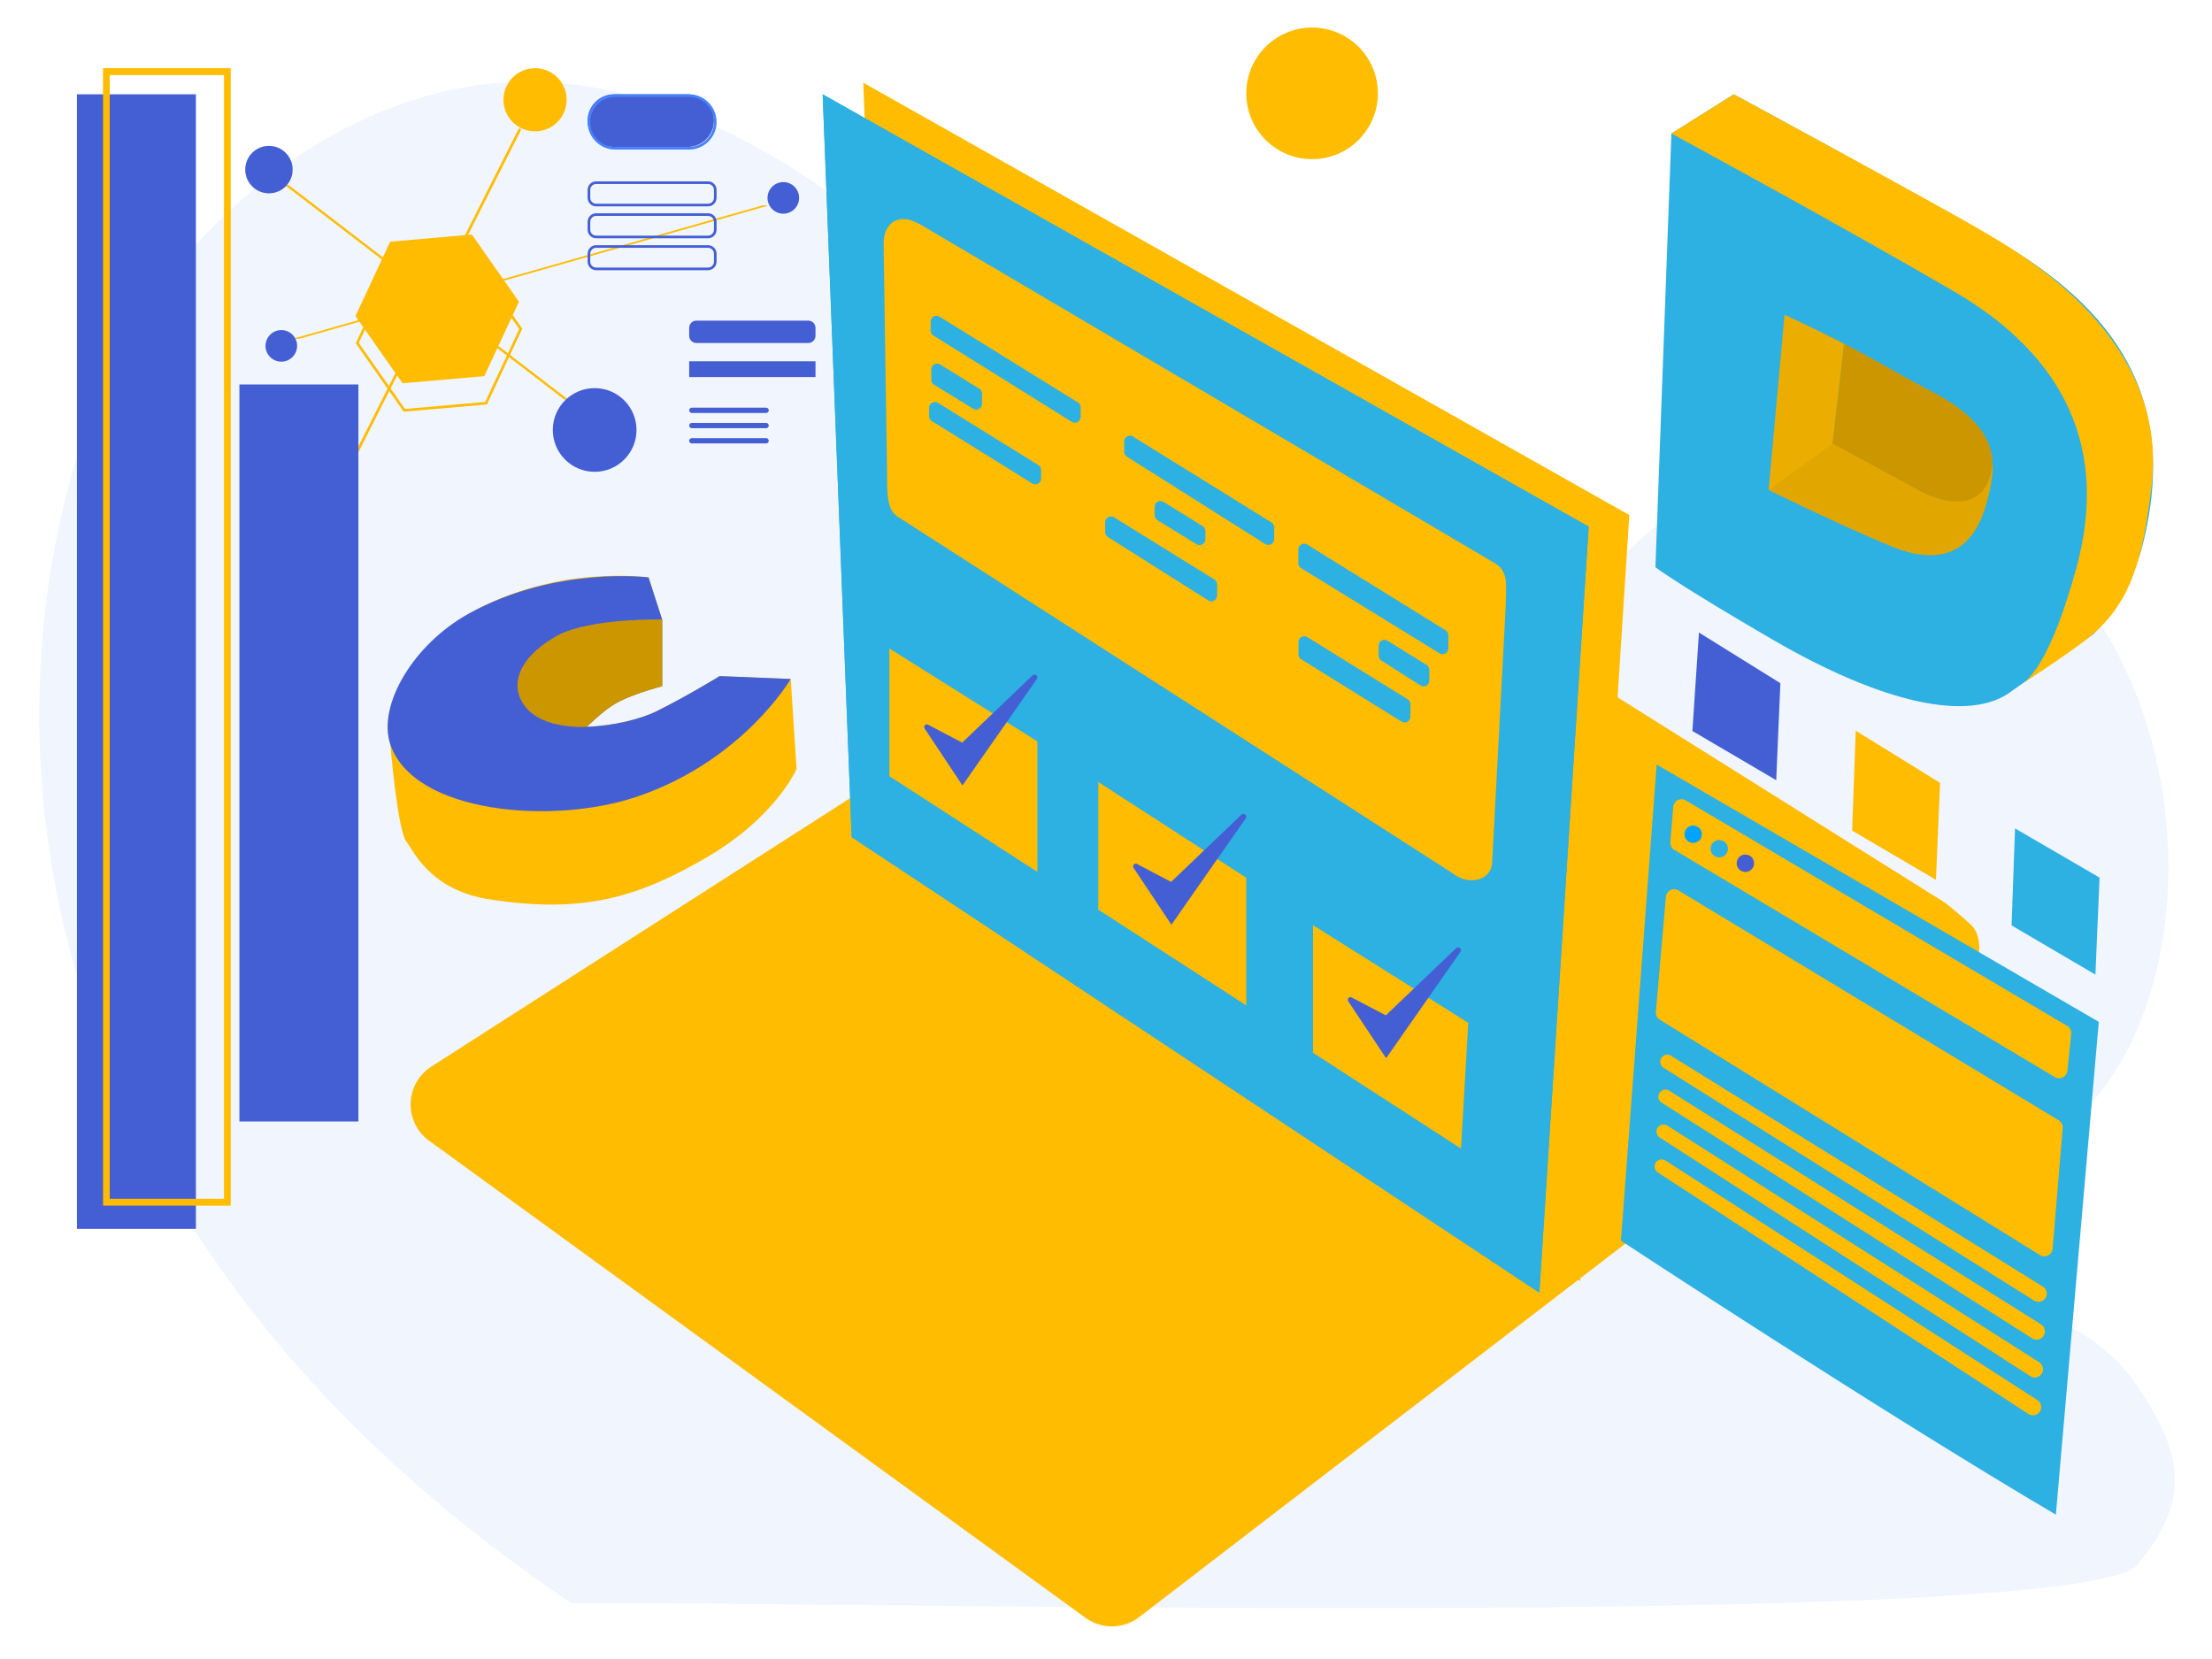 <svg width="328" height="246" viewBox="0 0 328 246" fill="none" xmlns="http://www.w3.org/2000/svg">
<path d="M317.01 231.975C308.871 241.951 116.773 237.304 84.729 237.738C3.063 182.591 -3.549 109.006 13.349 61.791C20.979 40.476 42.624 17.797 68.452 13.026C100.157 7.139 128.076 31.739 140.736 42.954C179.846 77.529 179.563 113.53 201.378 115.512C225.341 117.681 233.592 71.085 267.954 68.668C289.204 67.181 304.35 83.539 306.215 85.584C323.961 105.35 325.883 138.748 314.071 158.143C302.485 177.165 279.766 179.334 280.613 186.646C281.348 193.585 305.198 189.124 316.501 204.924C324.018 215.644 324.752 222.557 317.01 231.975Z" fill="#B5CDFB" fill-opacity="0.2"/>
<path d="M69.923 90.786C82.84 83.648 96.169 85.623 96.169 85.623L98.184 91.861V101.757C98.184 101.757 93.452 102.915 90.87 104.554C89.209 105.608 86.997 107.775 86.997 107.775C90.999 107.633 95.045 106.622 97.46 105.415C102.193 103.048 106.71 100.251 106.71 100.251L117.252 100.682L118.113 114.02C118.113 114.02 115.1 121.119 104.774 127.143C94.448 133.167 86.343 135.46 72.72 133.382C63.9 132.036 61.533 126.498 60.242 124.777C58.951 123.055 57.876 110.363 57.876 110.363C55.939 104.339 61.748 95.304 69.923 90.786Z" fill="#FFBC00"/>
<path d="M69.493 91.001C82.409 83.863 96.169 85.622 96.169 85.622L98.184 91.861V101.757C98.184 101.757 93.452 102.915 90.87 104.554C89.209 105.608 86.997 107.775 86.997 107.775C90.999 107.633 95.045 106.622 97.46 105.415C102.193 103.048 106.71 100.251 106.71 100.251L117.252 100.682C117.252 100.682 110.231 112.754 94.527 118.107C81.903 122.41 61.286 120.591 57.876 110.362C55.94 104.554 61.318 95.519 69.493 91.001Z" fill="#445ED4"/>
<path d="M82.694 94.228C77.962 96.809 75.557 100.516 77.316 103.909C78.845 106.858 82.87 107.921 86.997 107.775C86.997 107.775 89.209 105.608 90.87 104.554C93.452 102.915 98.184 101.757 98.184 101.757V91.861C98.184 91.861 87.427 91.646 82.694 94.228Z" fill="#FFBC00"/>
<path d="M82.694 94.228C77.962 96.809 75.557 100.516 77.316 103.909C78.845 106.858 82.87 107.921 86.997 107.775C86.997 107.775 89.209 105.608 90.87 104.554C93.452 102.915 98.184 101.757 98.184 101.757V91.861C98.184 91.861 87.427 91.646 82.694 94.228Z" fill="black" fill-opacity="0.2"/>
<path d="M160.957 239.891L63.629 169.147C62.796 168.542 62.155 167.794 61.702 166.969C60.096 164.04 60.874 160.136 63.95 158.164L190.577 76.993C192.748 75.601 195.529 75.59 197.713 76.965L288.166 133.703C288.932 134.185 291.425 136.364 292.163 137.03C294.376 139.026 293.75 143.903 290.794 146.173L168.921 239.786C166.583 241.582 163.342 241.624 160.957 239.891Z" fill="#FFBC00"/>
<path d="M128.008 12.262L132.311 122.41L234.283 189.961L241.598 76.372L128.008 12.262Z" fill="#FFBC00"/>
<path d="M121.985 13.983L126.288 124.131L228.26 191.682L235.574 78.093L121.985 13.983Z" fill="#2DB0E2"/>
<path d="M121.985 13.983L126.288 124.131L228.26 191.682L235.574 78.093L121.985 13.983Z" fill="#2DB0E2"/>
<path d="M194.699 156.114V137.182L217.718 151.668L216.643 170.313L194.699 156.114Z" fill="#FFBC00"/>
<path d="M162.86 134.887V115.956L184.803 130.155V149.086L162.86 134.887Z" fill="#FFBC00"/>
<path d="M131.881 115.095V96.164L153.824 109.932V129.294L131.881 115.095Z" fill="#FFBC00"/>
<path d="M168.105 128.71L173.698 137.12L184.715 121.351C185.009 120.931 184.463 120.468 184.084 120.804L173.656 130.771L168.61 128.121C168.231 127.911 167.853 128.332 168.105 128.71Z" fill="#445ED4"/>
<path d="M199.944 148.502L205.537 156.912L216.554 141.143C216.849 140.723 216.302 140.261 215.924 140.597L205.495 150.563L200.449 147.914C200.071 147.703 199.692 148.124 199.944 148.502Z" fill="#445ED4"/>
<path d="M137.126 108.058L142.719 116.468L153.736 100.699C154.03 100.278 153.484 99.816 153.105 100.152L142.677 110.118L137.63 107.469C137.252 107.258 136.873 107.679 137.126 108.058Z" fill="#445ED4"/>
<path d="M160.243 60.409C160.243 60.111 160.09 59.834 159.836 59.678L139.316 46.957C138.742 46.602 138.002 47.014 138.002 47.688V49.023C138.002 49.32 138.155 49.596 138.407 49.753L158.928 62.548C159.501 62.905 160.243 62.493 160.243 61.818V60.409Z" fill="#FFBC00"/>
<path d="M145.619 58.375C145.619 58.077 145.464 57.8 145.211 57.643L139.413 54.048C138.839 53.693 138.098 54.105 138.098 54.78V56.316C138.098 56.615 138.254 56.893 138.508 57.049L144.307 60.614C144.881 60.967 145.619 60.554 145.619 59.881V58.375Z" fill="#FFBC00"/>
<path d="M154.374 69.694C154.374 69.396 154.22 69.119 153.966 68.962L139.086 59.738C138.513 59.383 137.772 59.795 137.772 60.47V61.711C137.772 62.009 137.926 62.285 138.179 62.442L153.059 71.685C153.633 72.041 154.374 71.629 154.374 70.955V69.694Z" fill="#FFBC00"/>
<path d="M188.935 78.194C188.935 77.896 188.782 77.62 188.528 77.463L168.007 64.742C167.434 64.387 166.694 64.799 166.694 65.474V66.983C166.694 67.279 166.845 67.554 167.095 67.711L187.615 80.67C188.189 81.032 188.935 80.621 188.935 79.943V78.194Z" fill="#FFBC00"/>
<path d="M178.74 78.751C178.74 78.453 178.586 78.176 178.333 78.019L172.534 74.425C171.961 74.069 171.22 74.482 171.22 75.156V76.4C171.22 76.699 171.376 76.977 171.63 77.133L177.429 80.698C178.002 81.051 178.74 80.638 178.74 79.965V78.751Z" fill="#FFBC00"/>
<path d="M180.478 86.663C180.478 86.365 180.324 86.088 180.071 85.932L165.19 76.708C164.617 76.352 163.876 76.764 163.876 77.439V78.896C163.876 79.191 164.027 79.466 164.277 79.624L179.158 89.026C179.731 89.388 180.478 88.977 180.478 88.299V86.663Z" fill="#FFBC00"/>
<path d="M214.764 94.204C214.764 93.907 214.61 93.63 214.357 93.473L193.836 80.753C193.263 80.397 192.522 80.809 192.522 81.484V83.513C192.522 83.811 192.677 84.088 192.931 84.245L213.452 96.877C214.026 97.229 214.764 96.817 214.764 96.144V94.204Z" fill="#FFBC00"/>
<path d="M211.944 99.333C211.944 99.035 211.79 98.758 211.537 98.602L205.738 95.007C205.164 94.651 204.424 95.064 204.424 95.738V97.212C204.424 97.506 204.574 97.78 204.821 97.937L210.62 101.639C211.193 102.005 211.944 101.594 211.944 100.914V99.333Z" fill="#FFBC00"/>
<path d="M209.141 104.43C209.141 104.133 208.987 103.856 208.733 103.699L193.853 94.475C193.279 94.12 192.539 94.532 192.539 95.206V97.027C192.539 97.325 192.693 97.601 192.946 97.758L207.826 107.002C208.4 107.358 209.141 106.945 209.141 106.27V104.43Z" fill="#FFBC00"/>
<path d="M215.296 129.427L133.103 76.609C131.538 75.611 131.538 73.299 131.538 70.286L131.021 36.125C131.021 33.199 133.103 31.325 136.502 33.301L221.709 83.537C223.792 84.828 223.274 86.883 223.274 89.86L221.268 127.735C221.268 130.585 217.718 131.445 215.296 129.427Z" fill="#FFBC00"/>
<path d="M160.243 60.409C160.243 60.111 160.089 59.834 159.836 59.677L139.315 46.957C138.742 46.602 138.002 47.014 138.002 47.688V49.023C138.002 49.32 138.155 49.596 138.407 49.753L158.928 62.548C159.501 62.905 160.243 62.493 160.243 61.818V60.409Z" fill="#2DB0E2"/>
<path d="M145.618 58.374C145.618 58.076 145.464 57.8 145.211 57.643L139.412 54.049C138.839 53.693 138.098 54.105 138.098 54.78V56.316C138.098 56.615 138.253 56.893 138.508 57.049L144.307 60.614C144.88 60.966 145.618 60.554 145.618 59.881V58.374Z" fill="#2DB0E2"/>
<path d="M154.374 69.694C154.374 69.396 154.219 69.119 153.966 68.962L139.085 59.738C138.512 59.382 137.772 59.795 137.772 60.469V61.711C137.772 62.009 137.925 62.285 138.178 62.442L153.059 71.685C153.632 72.041 154.374 71.629 154.374 70.954V69.694Z" fill="#2DB0E2"/>
<path d="M188.936 78.194C188.936 77.896 188.781 77.619 188.528 77.463L168.007 64.742C167.434 64.387 166.693 64.799 166.693 65.474V66.984C166.693 67.279 166.845 67.553 167.095 67.711L187.615 80.67C188.188 81.032 188.936 80.62 188.936 79.942V78.194Z" fill="#2DB0E2"/>
<path d="M178.74 78.751C178.74 78.453 178.586 78.176 178.333 78.019L172.534 74.424C171.96 74.069 171.22 74.481 171.22 75.156V76.4C171.22 76.699 171.375 76.977 171.63 77.133L177.429 80.698C178.002 81.05 178.74 80.638 178.74 79.965V78.751Z" fill="#2DB0E2"/>
<path d="M180.478 86.663C180.478 86.365 180.324 86.088 180.071 85.931L165.19 76.707C164.616 76.352 163.876 76.764 163.876 77.439V78.896C163.876 79.191 164.027 79.466 164.277 79.623L179.158 89.026C179.731 89.388 180.478 88.976 180.478 88.299V86.663Z" fill="#2DB0E2"/>
<path d="M214.763 94.204C214.763 93.906 214.61 93.629 214.356 93.473L193.836 80.752C193.262 80.397 192.522 80.809 192.522 81.484V83.512C192.522 83.811 192.677 84.088 192.931 84.245L213.452 96.876C214.025 97.229 214.763 96.817 214.763 96.143V94.204Z" fill="#2DB0E2"/>
<path d="M211.943 99.333C211.943 99.035 211.79 98.758 211.536 98.601L205.737 95.007C205.164 94.651 204.424 95.063 204.424 95.738V97.212C204.424 97.506 204.573 97.779 204.821 97.937L210.62 101.639C211.193 102.005 211.943 101.593 211.943 100.914V99.333Z" fill="#2DB0E2"/>
<path d="M209.141 104.43C209.141 104.132 208.987 103.856 208.733 103.699L193.853 94.475C193.279 94.119 192.539 94.532 192.539 95.206V97.027C192.539 97.325 192.693 97.601 192.945 97.758L207.826 107.001C208.399 107.357 209.141 106.945 209.141 106.27V104.43Z" fill="#2DB0E2"/>
<path d="M245.47 84.116L247.837 19.792L257.088 13.983C257.088 13.983 281.398 27.107 296.241 35.712C313.237 45.564 323.238 58.743 317.755 80.674C315.818 88.419 310.44 94.013 310.44 94.013L298.393 102.402C292.154 107.351 278.816 104.124 262.896 94.873C249.015 86.807 245.47 84.116 245.47 84.116Z" fill="#2DB0E2"/>
<path d="M307.858 84.332C312.716 66.691 306.353 52.922 289.788 43.241C273.222 33.56 247.837 19.792 247.837 19.792L257.088 13.983C257.088 13.983 287.308 30.343 293.875 34.206C300.442 38.069 321.627 50.269 319.045 72.069C317.78 82.754 316.033 89.549 309.58 94.658C306.792 96.865 301.748 100.153 299.929 101.324C299.851 101.378 299.778 101.424 299.712 101.464C299.419 101.652 299.253 101.757 299.253 101.757C299.204 101.692 299.37 101.668 299.712 101.464C299.778 101.421 299.851 101.374 299.929 101.324C301.245 100.417 304.314 97.205 307.858 84.332Z" fill="#FFBC00"/>
<path d="M273.438 50.964C277.545 53.069 282.043 55.756 285.27 57.44C288.497 59.124 295.446 62.603 295.446 68.842C295.446 78.598 284.409 72.715 284.409 72.715L271.716 65.83L273.438 50.964Z" fill="#FFBC00"/>
<path d="M273.438 50.964C277.545 53.069 282.043 55.756 285.27 57.44C288.497 59.124 295.446 62.603 295.446 68.842C295.446 78.598 284.409 72.715 284.409 72.715L271.716 65.83L273.438 50.964Z" fill="black" fill-opacity="0.2"/>
<path d="M280.107 80.878C271.286 77.16 262.25 72.643 262.25 72.643L271.716 65.758L284.409 72.643C284.409 72.643 294.286 78.451 295.491 68.77C295.514 70.478 295.192 72.444 294.52 74.794C291.939 83.83 285.485 83.145 280.107 80.878Z" fill="#FFBC00"/>
<path d="M280.107 80.878C271.286 77.16 262.25 72.643 262.25 72.643L271.716 65.758L284.409 72.643C284.409 72.643 294.286 78.451 295.491 68.77C295.514 70.478 295.192 72.444 294.52 74.794C291.939 83.83 285.485 83.145 280.107 80.878Z" fill="black" fill-opacity="0.12"/>
<path d="M262.25 72.715L264.617 46.684C264.617 46.684 268.382 48.373 273.438 50.964L271.716 65.83L262.25 72.715Z" fill="#FFBC00"/>
<path d="M262.25 72.715L264.617 46.684C264.617 46.684 268.382 48.373 273.438 50.964L271.716 65.83L262.25 72.715Z" fill="black" fill-opacity="0.08"/>
<path d="M274.634 123.167C274.634 123.167 282.089 127.532 287.064 130.461L287.68 116.079L275.176 108.355L274.634 123.167Z" fill="#FFBC00"/>
<path d="M250.952 108.394C250.952 108.394 258.408 112.76 263.382 115.688L263.999 101.306L251.924 93.797L250.952 108.394Z" fill="#445ED4"/>
<path d="M298.281 137.222C298.281 137.222 305.736 141.587 310.711 144.516L311.328 130.134L298.795 122.84L298.281 137.222Z" fill="#2DB0E2"/>
<path d="M240.358 183.977C240.358 183.977 278.826 209.278 304.847 224.597L311.212 151.526L245.655 113.374L240.358 183.977Z" fill="#2DB0E2"/>
<path d="M42.636 27.432C42.598 27.432 42.56 27.436 42.524 27.443C42.4 27.467 42.351 27.525 42.413 27.573L83.648 59.218C83.71 59.266 83.861 59.285 83.984 59.261C84.107 59.237 84.157 59.179 84.095 59.131L42.86 27.485C42.815 27.452 42.727 27.432 42.636 27.432Z" fill="#FFBC00"/>
<path d="M44.876 83.21C44.847 83.21 44.817 83.204 44.789 83.189C44.693 83.141 44.654 83.023 44.703 82.927L76.873 19.16C76.922 19.063 77.039 19.025 77.135 19.073C77.231 19.122 77.27 19.239 77.221 19.335L45.051 83.103C45.017 83.171 44.948 83.21 44.876 83.21Z" fill="#FFBC00"/>
<path d="M44.097 50.236C44.033 50.236 43.969 50.234 43.908 50.23C43.701 50.215 43.617 50.179 43.722 50.149L113.014 30.477C113.119 30.448 113.372 30.436 113.579 30.451C113.786 30.465 113.869 30.502 113.765 30.531L44.472 50.203C44.398 50.224 44.25 50.236 44.097 50.236Z" fill="#FFBC00"/>
<path d="M29.048 13.983H11.407V182.216H29.048V13.983Z" fill="#445ED4"/>
<path d="M34.211 178.774H15.28V10.111H34.211V178.774ZM16.276 177.758H33.214V11.128H16.276V177.758Z" fill="#FFBC00"/>
<path d="M59.86 61.048L52.754 50.897L57.993 39.667L70.337 38.589L77.443 48.74L72.204 59.97L59.86 61.048ZM53.203 50.857L60.05 60.64L71.946 59.601L76.994 48.779L70.147 38.997L58.251 40.036L53.203 50.857ZM72.075 59.785H72.079H72.075Z" fill="#FFBC00"/>
<path d="M41.715 53.628C43.009 53.628 44.057 52.58 44.057 51.287C44.057 49.993 43.009 48.945 41.715 48.945C40.422 48.945 39.374 49.993 39.374 51.287C39.374 52.58 40.422 53.628 41.715 53.628Z" fill="#445ED4"/>
<path d="M116.151 31.685C117.445 31.685 118.493 30.636 118.493 29.343C118.493 28.05 117.445 27.002 116.151 27.002C114.858 27.002 113.81 28.05 113.81 29.343C113.81 30.636 114.858 31.685 116.151 31.685Z" fill="#445ED4"/>
<path d="M79.339 19.477C81.925 19.477 84.021 17.38 84.021 14.794C84.021 12.208 81.925 10.111 79.339 10.111C76.753 10.111 74.656 12.208 74.656 14.794C74.656 17.38 76.753 19.477 79.339 19.477Z" fill="#FFBC00"/>
<path d="M46.597 88.555L50.061 81.129L42.635 77.665L39.171 85.091L46.597 88.555Z" fill="#0FDDE9"/>
<path d="M71.809 55.772L76.953 44.747L69.975 34.78L57.856 35.838L52.712 46.864L59.689 56.831L71.809 55.772Z" fill="#FFBC00"/>
<path d="M39.879 28.666C41.821 28.666 43.395 27.091 43.395 25.149C43.395 23.207 41.821 21.633 39.879 21.633C37.937 21.633 36.362 23.207 36.362 25.149C36.362 27.091 37.937 28.666 39.879 28.666Z" fill="#445ED4"/>
<path d="M88.176 69.962C91.603 69.962 94.382 67.183 94.382 63.756C94.382 60.329 91.603 57.551 88.176 57.551C84.749 57.551 81.971 60.329 81.971 63.756C81.971 67.183 84.749 69.962 88.176 69.962Z" fill="#445ED4"/>
<path d="M113.604 61.233H102.583C102.368 61.233 102.193 61.058 102.193 60.843C102.193 60.627 102.368 60.452 102.583 60.452H113.604C113.82 60.452 113.995 60.627 113.995 60.843C113.995 61.058 113.82 61.233 113.604 61.233Z" fill="#445ED4"/>
<path d="M113.604 63.492H102.583C102.367 63.492 102.193 63.317 102.193 63.102C102.193 62.886 102.367 62.712 102.583 62.712H113.604C113.82 62.712 113.994 62.886 113.994 63.102C113.994 63.317 113.82 63.492 113.604 63.492Z" fill="#445ED4"/>
<path d="M113.604 65.751H102.583C102.367 65.751 102.193 65.576 102.193 65.361C102.193 65.145 102.367 64.97 102.583 64.97H113.604C113.82 64.97 113.994 65.145 113.994 65.361C113.994 65.576 113.82 65.751 113.604 65.751Z" fill="#445ED4"/>
<path d="M119.855 50.861H103.261C102.671 50.861 102.193 50.383 102.193 49.793V48.612C102.193 48.022 102.671 47.544 103.261 47.544H119.855C120.446 47.544 120.924 48.022 120.924 48.612V49.793C120.924 50.383 120.446 50.861 119.855 50.861Z" fill="#445ED4"/>
<path d="M104.992 30.599H88.397C87.7 30.599 87.133 30.032 87.133 29.336V28.155C87.133 27.458 87.7 26.892 88.397 26.892H104.992C105.688 26.892 106.255 27.458 106.255 28.155V29.336C106.255 30.032 105.688 30.599 104.992 30.599ZM88.397 27.282C87.915 27.282 87.524 27.674 87.524 28.155V29.336C87.524 29.817 87.915 30.209 88.397 30.209H104.992C105.473 30.209 105.865 29.817 105.865 29.336V28.155C105.865 27.674 105.473 27.282 104.992 27.282H88.397Z" fill="#445ED4"/>
<path d="M104.992 35.331H88.397C87.7 35.331 87.133 34.765 87.133 34.068V32.888C87.133 32.191 87.7 31.624 88.397 31.624H104.992C105.688 31.624 106.255 32.191 106.255 32.888V34.068C106.255 34.765 105.688 35.331 104.992 35.331ZM88.397 32.014C87.915 32.014 87.524 32.406 87.524 32.888V34.068C87.524 34.55 87.915 34.941 88.397 34.941H104.992C105.473 34.941 105.865 34.55 105.865 34.068V32.888C105.865 32.406 105.473 32.014 104.992 32.014H88.397Z" fill="#445ED4"/>
<path d="M104.992 40.064H88.397C87.7 40.064 87.133 39.498 87.133 38.801V37.62C87.133 36.924 87.7 36.357 88.397 36.357H104.992C105.688 36.357 106.255 36.924 106.255 37.62V38.801C106.255 39.498 105.688 40.064 104.992 40.064ZM88.397 36.747C87.915 36.747 87.524 37.139 87.524 37.62V38.801C87.524 39.282 87.915 39.674 88.397 39.674H104.992C105.473 39.674 105.865 39.282 105.865 38.801V37.62C105.865 37.139 105.473 36.747 104.992 36.747H88.397Z" fill="#445ED4"/>
<path d="M101.962 21.788H91.035C88.881 21.788 87.133 20.041 87.133 17.886C87.133 15.731 88.881 13.983 91.035 13.983H101.962C104.117 13.983 105.864 15.731 105.864 17.886C105.864 20.041 104.117 21.788 101.962 21.788Z" fill="#445ED4"/>
<path d="M102.157 22.179H91.231C88.972 22.179 87.133 20.34 87.133 18.081C87.133 15.822 88.972 13.983 91.231 13.983H102.157C104.416 13.983 106.255 15.822 106.255 18.081C106.255 20.34 104.416 22.179 102.157 22.179ZM91.231 14.374C89.187 14.374 87.524 16.037 87.524 18.081C87.524 20.125 89.187 21.788 91.231 21.788H102.157C104.201 21.788 105.865 20.125 105.865 18.081C105.865 16.037 104.201 14.374 102.157 14.374H91.231Z" fill="#4782FC"/>
<path d="M120.924 53.568H102.193V55.909H120.924V53.568Z" fill="#445ED4"/>
<path d="M247.021 132.977L245.536 150.055C245.496 150.517 245.719 150.961 246.112 151.204L302.5 186.111C303.279 186.593 304.292 186.083 304.368 185.17L305.859 167.27C305.898 166.806 305.67 166.36 305.271 166.119L248.877 132.034C248.1 131.564 247.1 132.072 247.021 132.977Z" fill="#FFBC00"/>
<path d="M302.918 190.775L247.789 156.549C246.97 156.041 245.955 156.807 246.22 157.734C246.291 157.983 246.453 158.198 246.673 158.336L301.618 192.856C302.554 193.444 303.73 192.592 303.461 191.519C303.384 191.21 303.189 190.943 302.918 190.775Z" fill="#FFBC00"/>
<path d="M302.642 196.381L247.512 161.726C246.694 161.218 245.679 161.984 245.943 162.911C246.015 163.16 246.176 163.375 246.396 163.513L301.342 198.463C302.278 199.051 303.453 198.199 303.185 197.127C303.108 196.817 302.913 196.55 302.642 196.381Z" fill="#FFBC00"/>
<path d="M302.365 201.989L247.236 166.903C246.417 166.395 245.402 167.161 245.667 168.087C245.738 168.337 245.9 168.552 246.119 168.69L301.065 204.07C302.001 204.658 303.176 203.806 302.908 202.733C302.831 202.424 302.636 202.157 302.365 201.989Z" fill="#FFBC00"/>
<path d="M302.088 207.596L246.959 172.08C246.141 171.572 245.126 172.338 245.39 173.264C245.462 173.514 245.623 173.729 245.843 173.867L300.789 209.677C301.725 210.265 302.9 209.413 302.632 208.341C302.554 208.031 302.359 207.764 302.088 207.596Z" fill="#FFBC00"/>
<path d="M249.955 118.675C249.175 118.214 248.182 118.728 248.109 119.631L247.684 124.876C247.646 125.342 247.876 125.789 248.277 126.028L304.705 159.72C305.474 160.179 306.46 159.686 306.553 158.795L307.131 153.311C307.181 152.834 306.948 152.372 306.535 152.127L249.955 118.675Z" fill="#FFBC00"/>
<path d="M251.064 124.992C251.777 124.992 252.355 124.414 252.355 123.701C252.355 122.988 251.777 122.41 251.064 122.41C250.351 122.41 249.773 122.988 249.773 123.701C249.773 124.414 250.351 124.992 251.064 124.992Z" fill="#00A3FF"/>
<path d="M254.936 127.143C255.649 127.143 256.227 126.565 256.227 125.852C256.227 125.139 255.649 124.561 254.936 124.561C254.223 124.561 253.646 125.139 253.646 125.852C253.646 126.565 254.223 127.143 254.936 127.143Z" fill="#2DB0E2"/>
<path d="M258.808 129.294C259.521 129.294 260.099 128.716 260.099 128.003C260.099 127.29 259.521 126.713 258.808 126.713C258.095 126.713 257.518 127.29 257.518 128.003C257.518 128.716 258.095 129.294 258.808 129.294Z" fill="#445ED4"/>
<path d="M194.559 23.599C199.947 23.599 204.315 19.231 204.315 13.843C204.315 8.455 199.947 4.088 194.559 4.088C189.171 4.088 184.803 8.455 184.803 13.843C184.803 19.231 189.171 23.599 194.559 23.599Z" fill="#FFBC00"/>
<path d="M53.142 57.01H35.502V166.297H53.142V57.01Z" fill="#445ED4"/>
</svg>
